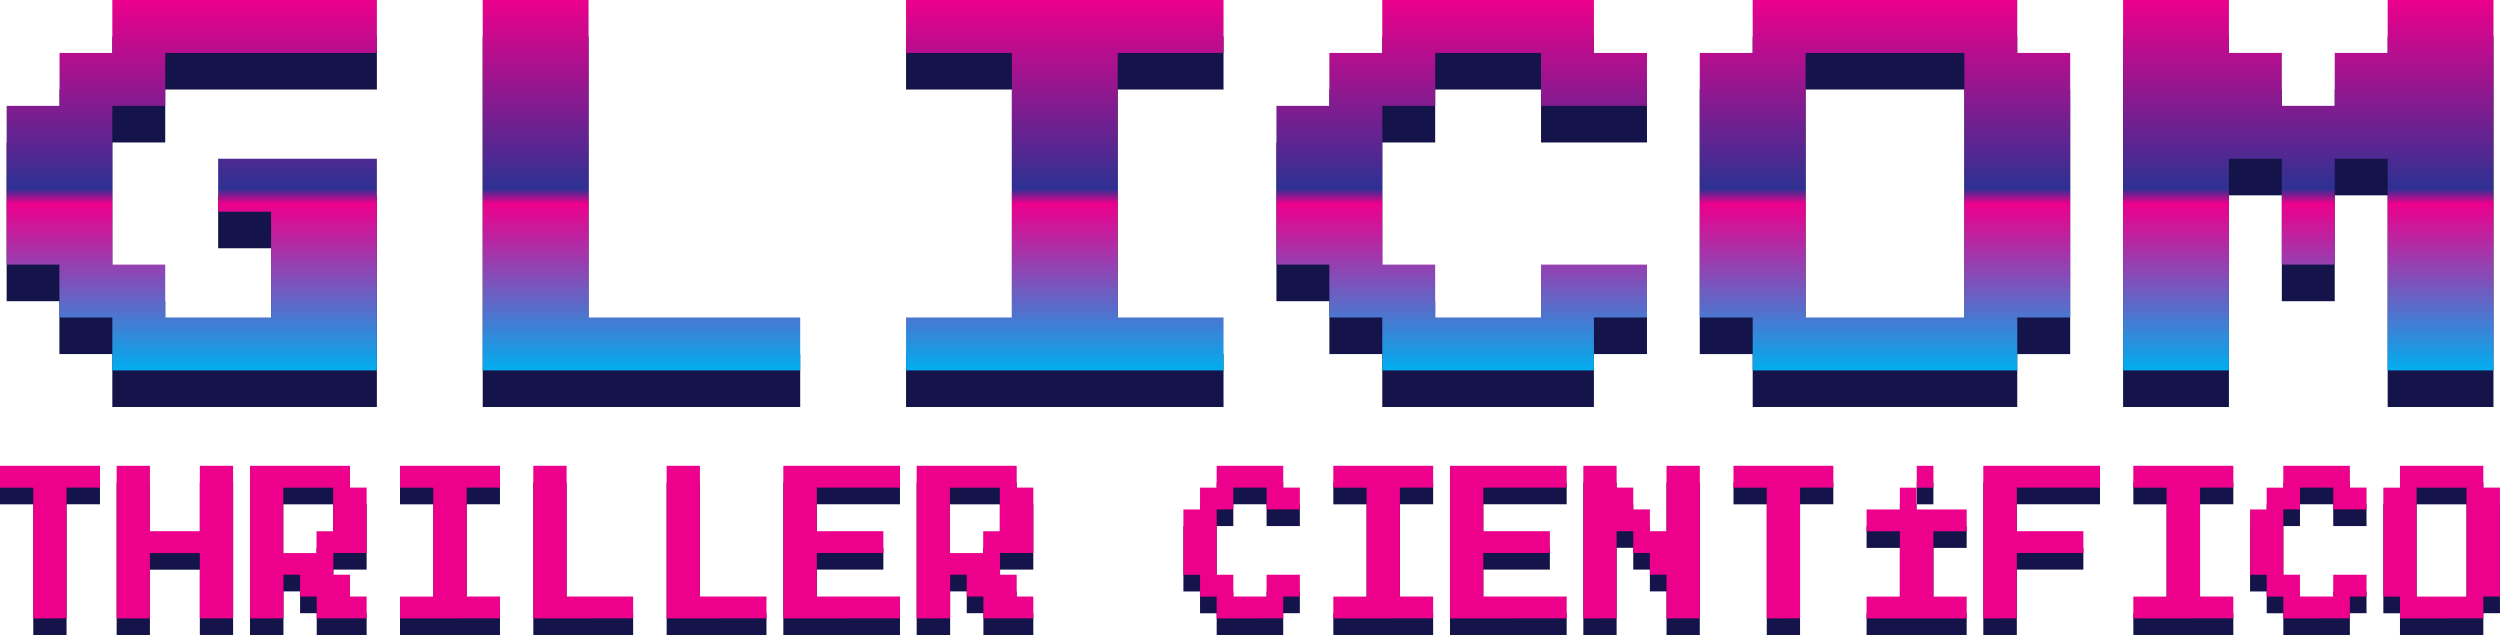<svg xmlns="http://www.w3.org/2000/svg" xmlns:xlink="http://www.w3.org/1999/xlink" viewBox="0 0 751.37 190.86"><defs><style>.cls-1{fill:#15144a;}.cls-2{fill:url(#Gradiente_sem_nome_132);}.cls-3{fill:url(#Gradiente_sem_nome_132-2);}.cls-4{fill:url(#Gradiente_sem_nome_132-3);}.cls-5{fill:url(#Gradiente_sem_nome_132-4);}.cls-6{fill:url(#Gradiente_sem_nome_132-5);}.cls-7{fill:url(#Gradiente_sem_nome_132-6);}.cls-8{fill:#ec008c;}</style><linearGradient id="Gradiente_sem_nome_132" x1="57.61" y1="111.32" x2="57.61" gradientUnits="userSpaceOnUse"><stop offset="0" stop-color="#00aeef"/><stop offset="0.45" stop-color="#ec008c"/><stop offset="0.49" stop-color="#2e3192"/><stop offset="1" stop-color="#ec008c"/></linearGradient><linearGradient id="Gradiente_sem_nome_132-2" x1="192.79" y1="111.32" x2="192.79" xlink:href="#Gradiente_sem_nome_132"/><linearGradient id="Gradiente_sem_nome_132-3" x1="320.02" y1="111.32" x2="320.02" xlink:href="#Gradiente_sem_nome_132"/><linearGradient id="Gradiente_sem_nome_132-4" x1="439.3" y1="111.32" x2="439.3" xlink:href="#Gradiente_sem_nome_132"/><linearGradient id="Gradiente_sem_nome_132-5" x1="566.52" y1="111.32" x2="566.52" xlink:href="#Gradiente_sem_nome_132"/><linearGradient id="Gradiente_sem_nome_132-6" x1="693.75" y1="111.32" x2="693.75" xlink:href="#Gradiente_sem_nome_132"/></defs><title>glicom logo</title><g id="Camada_2" data-name="Camada 2"><g id="Camada_1-2" data-name="Camada 1"><path class="cls-1" d="M10,190.86V151.57H0V145H30.05v6.55H20v39.29Z"/><path class="cls-1" d="M35.06,190.86V145h10v19.65h15V145h10v45.84h-10V171.22h-15v19.64Z"/><path class="cls-1" d="M75.14,190.86V145h30.05v6.55h5v19.65h-10v6.54h5v6.55h5v6.55h-15v-6.55h-5v-6.55h-5v13.1Zm10-19.64h10v-6.55h5v-13.1h-15Z"/><path class="cls-1" d="M120.22,190.86v-6.55h10V151.57h-10V145h30.05v6.55h-10v32.74h10v6.55Z"/><path class="cls-1" d="M160.29,190.86V145h10v39.29h20v6.55Z"/><path class="cls-1" d="M200.36,190.86V145h10v39.29h20v6.55Z"/><path class="cls-1" d="M235.43,190.86V145h35.06v6.55h-25v13.1h20v6.55h-20v13.09h25v6.55Z"/><path class="cls-1" d="M275.5,190.86V145h30.06v6.55h5v19.65h-10v6.54h5v6.55h5v6.55h-15v-6.55h-5v-6.55h-5v13.1Zm10-19.64h10v-6.55h5v-13.1h-15Z"/><path class="cls-1" d="M365.67,190.86v-6.55h-5v-6.55h-5V158.12h5v-6.55h5V145h20v6.55h5v6.55h-10v-6.55h-10v6.55h-5v19.64h5v6.55h10v-6.55h10v6.55h-5v6.55Z"/><path class="cls-1" d="M400.73,190.86v-6.55h10V151.57h-10V145h30v6.55h-10v32.74h10v6.55Z"/><path class="cls-1" d="M435.79,190.86V145h35.07v6.55H445.81v13.1h20v6.55h-20v13.09h25.05v6.55Z"/><path class="cls-1" d="M475.87,190.86V145h10v6.55h5v6.55h5v6.55h5V145h10v45.84h-10v-13.1h-5v-6.54h-5v-6.55h-5v26.19Z"/><path class="cls-1" d="M531,190.86V151.57H521V145h30v6.55H541v39.29Z"/><path class="cls-1" d="M591.08,158.12v6.55h-10v19.64h10v6.55H561v-6.55h10V164.67H561v-6.55h10v-6.55h5v6.55Zm-10-6.55h-5V145h5Z"/><path class="cls-1" d="M596.08,190.86V145h35.07v6.55h-25v13.1h20v6.55h-20v19.64Z"/><path class="cls-1" d="M641.17,190.86v-6.55h10V151.57h-10V145h30.05v6.55h-10v32.74h10v6.55Z"/><path class="cls-1" d="M686.25,190.86v-6.55h-5v-6.55h-5V158.12h5v-6.55h5V145h20v6.55h5v6.55h-10v-6.55h-10v6.55h-5v19.64h5v6.55h10v-6.55h10v6.55h-5v6.55Z"/><path class="cls-1" d="M721.31,190.86v-6.55h-5V151.57h5V145h25.05v6.55h5v32.74h-5v6.55Zm5-6.55h15V151.57h-15Z"/><path class="cls-1" d="M33.76,122.32v-15.9H17.85V90.52H2V42.81h15.9V26.9H33.76V11h79.51V26.9H49.66V42.81H33.76V90.52h15.9v15.9H81.47V74.61H65.56V58.71h47.71v63.61Z"/><path class="cls-1" d="M145.08,122.32V11h31.81v95.42H240.5v15.9Z"/><path class="cls-1" d="M272.31,122.32v-15.9h31.81V26.9H272.31V11h95.42V26.9H335.92v79.52h31.81v15.9Z"/><path class="cls-1" d="M415.44,122.32v-15.9h-15.9V90.52H383.63V42.81h15.91V26.9h15.9V11h63.61V26.9H495V42.81H463.15V26.9H431.34V42.81h-15.9V90.52h15.9v15.9h31.81V90.52H495v15.9H479.05v15.9Z"/><path class="cls-1" d="M526.77,122.32v-15.9H510.86V26.9h15.91V11h79.51V26.9h15.91v79.52H606.28v15.9Zm15.9-15.9h47.71V26.9H542.67Z"/><path class="cls-1" d="M638.09,122.32V11H669.9V26.9h15.9V42.81h15.9V26.9h15.91V11h31.8V122.32h-31.8V58.71H701.7V90.52H685.8V58.71H669.9v63.61Z"/><path class="cls-2" d="M33.76,111.32V95.42H17.85V79.52H2V31.81h15.9V15.9H33.76V0h79.51V15.9H49.66V31.81H33.76V79.52h15.9v15.9H81.47V63.61H65.56V47.71h47.71v63.61Z"/><path class="cls-3" d="M145.08,111.32V0h31.81V95.42H240.5v15.9Z"/><path class="cls-4" d="M272.31,111.32V95.42h31.81V15.9H272.31V0h95.42V15.9H335.92V95.42h31.81v15.9Z"/><path class="cls-5" d="M415.44,111.32V95.42h-15.9V79.52H383.63V31.81h15.91V15.9h15.9V0h63.61V15.9H495V31.81H463.15V15.9H431.34V31.81h-15.9V79.52h15.9v15.9h31.81V79.52H495v15.9H479.05v15.9Z"/><path class="cls-6" d="M526.77,111.32V95.42H510.86V15.9h15.91V0h79.51V15.9h15.91V95.42H606.28v15.9Zm15.9-15.9h47.71V15.9H542.67Z"/><path class="cls-7" d="M638.09,111.32V0H669.9V15.9h15.9V31.81h15.9V15.9h15.91V0h31.8V111.32h-31.8V47.71H701.7V79.52H685.8V47.71H669.9v63.61Z"/><path class="cls-8" d="M10,185.86V146.57H0V140H30.05v6.55H20v39.29Z"/><path class="cls-8" d="M35.06,185.86V140h10v19.65h15V140h10v45.84h-10V166.22h-15v19.64Z"/><path class="cls-8" d="M75.14,185.86V140h30.05v6.55h5v19.65h-10v6.54h5v6.55h5v6.55h-15v-6.55h-5v-6.55h-5v13.1Zm10-19.64h10v-6.55h5v-13.1h-15Z"/><path class="cls-8" d="M120.22,185.86v-6.55h10V146.57h-10V140h30.05v6.55h-10v32.74h10v6.55Z"/><path class="cls-8" d="M160.29,185.86V140h10v39.29h20v6.55Z"/><path class="cls-8" d="M200.36,185.86V140h10v39.29h20v6.55Z"/><path class="cls-8" d="M235.43,185.86V140h35.06v6.55h-25v13.1h20v6.55h-20v13.09h25v6.55Z"/><path class="cls-8" d="M275.5,185.86V140h30.06v6.55h5v19.65h-10v6.54h5v6.55h5v6.55h-15v-6.55h-5v-6.55h-5v13.1Zm10-19.64h10v-6.55h5v-13.1h-15Z"/><path class="cls-8" d="M365.67,185.86v-6.55h-5v-6.55h-5V153.12h5v-6.55h5V140h20v6.55h5v6.55h-10v-6.55h-10v6.55h-5v19.64h5v6.55h10v-6.55h10v6.55h-5v6.55Z"/><path class="cls-8" d="M400.73,185.86v-6.55h10V146.57h-10V140h30v6.55h-10v32.74h10v6.55Z"/><path class="cls-8" d="M435.79,185.86V140h35.07v6.55H445.81v13.1h20v6.55h-20v13.09h25.05v6.55Z"/><path class="cls-8" d="M475.87,185.86V140h10v6.55h5v6.55h5v6.55h5V140h10v45.84h-10v-13.1h-5v-6.54h-5v-6.55h-5v26.19Z"/><path class="cls-8" d="M531,185.86V146.57H521V140h30v6.55H541v39.29Z"/><path class="cls-8" d="M591.08,153.12v6.55h-10v19.64h10v6.55H561v-6.55h10V159.67H561v-6.55h10v-6.55h5v6.55Zm-10-6.55h-5V140h5Z"/><path class="cls-8" d="M596.08,185.86V140h35.07v6.55h-25v13.1h20v6.55h-20v19.64Z"/><path class="cls-8" d="M641.17,185.86v-6.55h10V146.57h-10V140h30.05v6.55h-10v32.74h10v6.55Z"/><path class="cls-8" d="M686.25,185.86v-6.55h-5v-6.55h-5V153.12h5v-6.55h5V140h20v6.55h5v6.55h-10v-6.55h-10v6.55h-5v19.64h5v6.55h10v-6.55h10v6.55h-5v6.55Z"/><path class="cls-8" d="M721.31,185.86v-6.55h-5V146.57h5V140h25.05v6.55h5v32.74h-5v6.55Zm5-6.55h15V146.57h-15Z"/></g></g></svg>